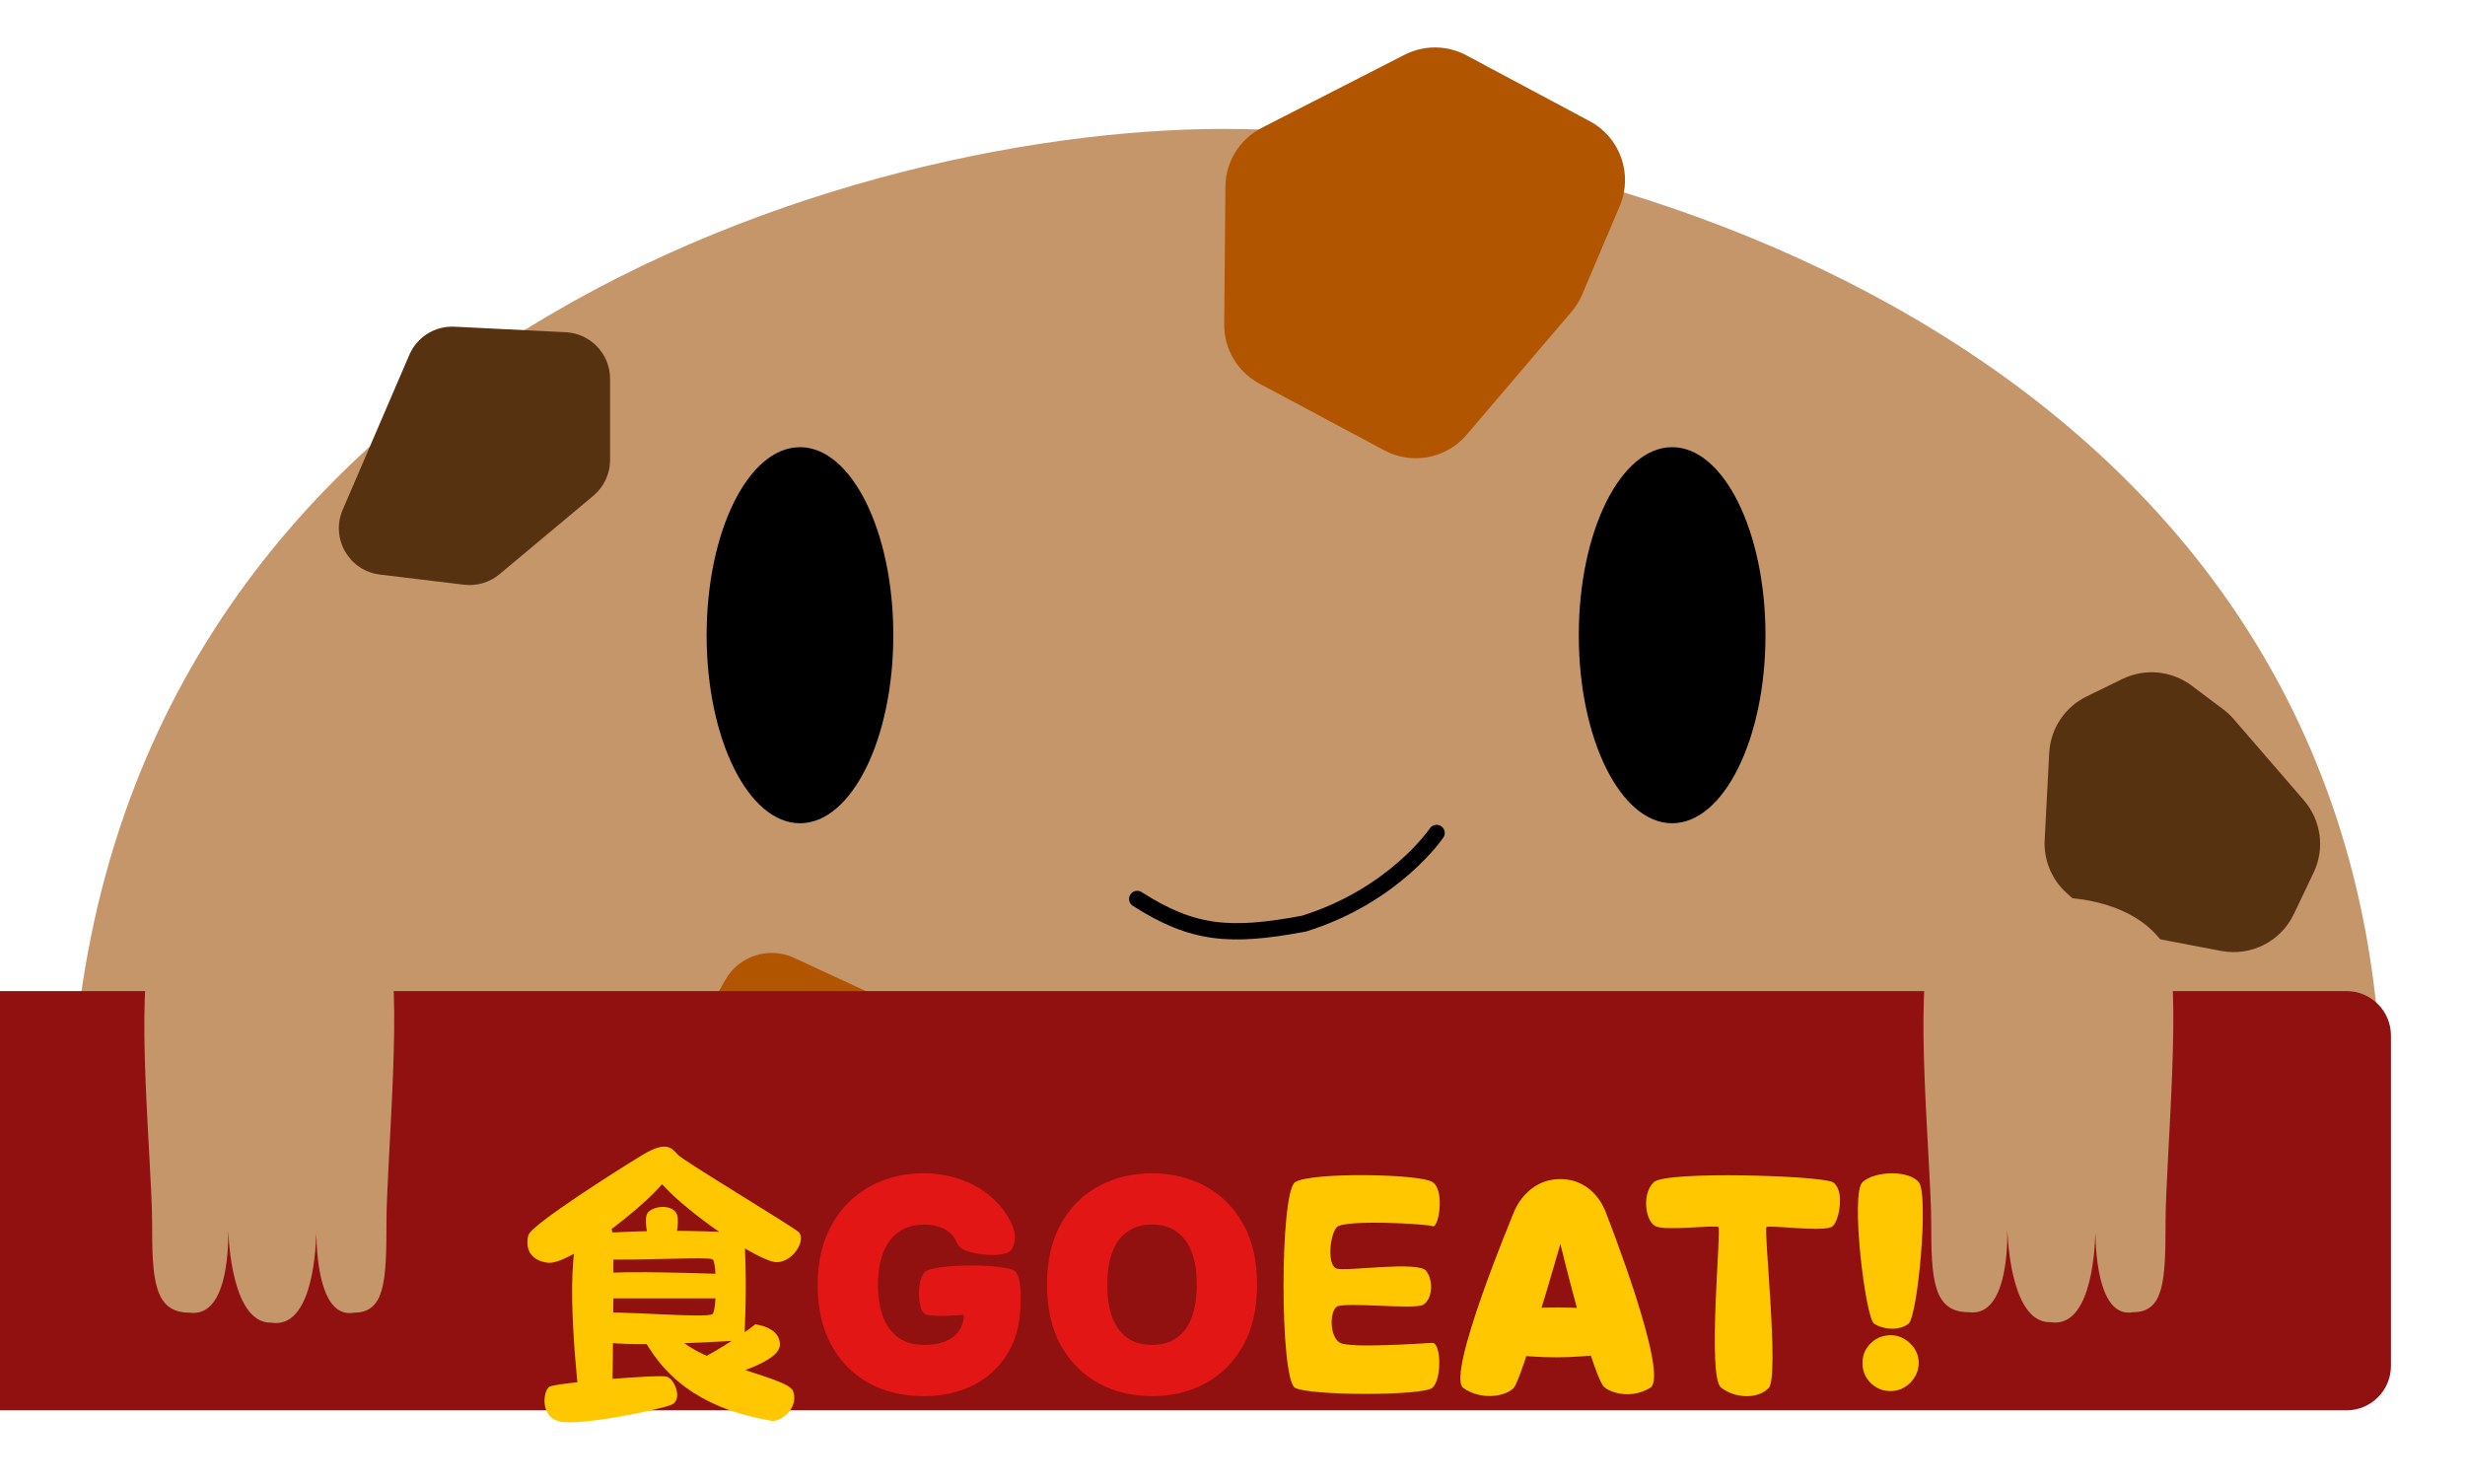 <svg width="832" height="501" viewBox="0 0 832 501" fill="none" xmlns="http://www.w3.org/2000/svg">
<g filter="url(#filter0_ii_626_284)">
<path d="M413.775 359.672H803.8C809.966 101.525 549.935 18.504 413.1 18.504C281.216 18.504 26.11 98.098 23.75 359.672H413.775Z" fill="#C6966B"/>
</g>
<path d="M383.842 303.41C402.579 315.407 415.205 316.395 440.106 311.737C470.697 302.227 484.893 281.131 484.893 281.131" stroke="black" stroke-width="5.5" stroke-linecap="round"/>
<g filter="url(#filter1_i_626_284)">
<path d="M265.012 267.853C282.413 267.853 296.52 239.44 296.52 204.39C296.52 169.341 282.413 140.928 265.012 140.928C247.611 140.928 233.504 169.341 233.504 204.39C233.504 239.44 247.611 267.853 265.012 267.853Z" fill="black"/>
</g>
<g filter="url(#filter2_i_626_284)">
<path d="M559.387 267.853C576.788 267.853 590.895 239.44 590.895 204.39C590.895 169.341 576.788 140.928 559.387 140.928C541.986 140.928 527.879 169.341 527.879 204.39C527.879 239.44 541.986 267.853 559.387 267.853Z" fill="black"/>
</g>
<g filter="url(#filter3_di_626_284)">
<path d="M128.159 107.772C130.759 101.728 136.841 97.936 143.413 98.263L180.947 100.127C189.334 100.543 195.919 107.464 195.919 115.861V143.242C195.919 147.909 193.85 152.335 190.27 155.328L158.61 181.794C155.275 184.582 150.936 185.868 146.621 185.348L118.253 181.93C107.809 180.672 101.508 169.728 105.665 160.066L128.159 107.772Z" fill="#563211"/>
</g>
<g filter="url(#filter4_di_626_284)">
<path d="M464.091 6.483C470.652 3.127 478.439 3.197 484.943 6.669L526.588 28.91C536.868 34.4 541.257 46.827 536.702 57.554L524.045 87.371C523.149 89.477 521.942 91.436 520.457 93.178L485.006 134.758C478.146 142.806 466.605 144.992 457.277 140.009L415.098 117.483C407.708 113.536 403.121 105.811 403.196 97.433L403.609 50.983C403.683 42.605 408.406 34.963 415.865 31.148L464.091 6.483Z" fill="#B15500"/>
</g>
<g filter="url(#filter5_di_626_284)">
<path d="M706.359 217.173C713.952 213.471 722.977 214.332 729.733 219.403L740.423 227.427C741.711 228.393 742.89 229.494 743.943 230.711L767.624 258.117C773.466 264.876 774.754 274.452 770.91 282.516L764.23 296.522C759.832 305.753 749.759 310.855 739.712 308.945L707.304 302.782C703.271 302.016 699.53 300.164 696.478 297.426L687.575 289.438C682.511 284.896 679.775 278.308 680.126 271.516L681.661 242.124C682.084 233.952 686.914 226.654 694.268 223.068L706.359 217.173Z" fill="#563211"/>
</g>
<g filter="url(#filter6_di_626_284)">
<path d="M234.786 318.77C239.401 310.603 249.514 307.348 258.027 311.29L305.096 333.086C317.21 338.696 319.219 355.076 308.82 363.448L279.085 387.381C272.559 392.635 263.271 392.692 256.68 387.519L226.769 364.047C219.77 358.554 217.832 348.773 222.209 341.027L234.786 318.77Z" fill="#B15500"/>
</g>
<g filter="url(#filter7_i_626_284)">
<path d="M817 359.5H15C6.716 359.5 0 366.216 0 374.5V486C0 494.284 6.716 501 15 501H817C825.284 501 832 494.284 832 486V374.5C832 366.216 825.284 359.5 817 359.5Z" fill="#911010"/>
</g>
<g filter="url(#filter8_di_626_284)">
<path d="M676.832 440.485C676.832 421.344 670.922 361.952 676.832 347.597C689.498 327.894 740.451 322.827 755.931 347.597C761.845 357.73 755.931 420.5 755.931 440.485C755.931 460.469 755.368 470.884 744.952 470.884C733.74 472.901 732.353 452.399 732.254 443.987C731.984 453.029 730.04 476.308 717.086 474.26C705.054 474.494 702.911 451.517 702.529 443.334C702.605 451.193 701.687 472.496 689.498 470.884C677.394 470.884 676.832 459.623 676.832 440.485Z" fill="#C6966B"/>
</g>
<g filter="url(#filter9_di_626_284)">
<path d="M76.34 440.642C76.34 421.502 70.429 362.11 76.34 347.755C89.007 328.052 139.957 322.984 155.44 347.755C161.351 357.888 155.44 420.658 155.44 440.642C155.44 460.627 154.877 471.042 144.462 471.042C133.245 473.058 131.861 452.557 131.762 444.145C131.493 453.187 129.549 476.466 116.594 474.418C104.56 474.652 102.419 451.675 102.039 443.492C102.111 451.351 101.193 472.653 89.007 471.042C76.903 471.042 76.34 459.781 76.34 440.642Z" fill="#C6966B"/>
</g>
<g filter="url(#filter10_d_626_284)">
<path d="M223.464 395.682C215.263 405.218 191.67 423.013 184.937 422.191C178.205 421.369 177.336 416.392 178.357 412.846C179.378 409.3 209.143 390.433 217.074 385.669C225.006 380.905 226.801 383.554 228.709 385.669C230.616 387.785 266.849 409.507 269.524 411.797C272.199 414.088 268.033 421.81 262.276 422C256.52 422.191 232.142 405.504 223.464 395.682ZM202.389 426.005C207.792 424.602 244.444 426.005 244.444 426.005V434.206H202.389C202.389 434.206 199.317 430.428 202.389 426.005ZM218.65 405.27C220.56 402.982 226.294 402.453 228.184 405.27C230.073 408.087 226.992 417.709 226.992 417.709H219.709C219.709 417.709 216.74 407.557 218.65 405.27ZM185.414 464.053C187.4 462.718 222.225 459.823 225.006 460.619C227.787 461.415 230.425 468.317 226.801 470.03C223.178 471.743 194.216 477.727 188.194 475.591C182.173 473.456 183.427 465.388 185.414 464.053ZM226.801 444.886C233.572 456.52 265.9 460.334 267.712 465.579C269.524 470.823 264.465 475.449 260.751 475.591C239.58 472.063 225.562 463.195 217.074 447.556L226.801 444.886ZM254.934 442.979C254.934 442.979 263.319 443.838 263.23 449.845C263.141 455.852 246.637 459.762 239.58 462.813L232.714 456.615C239.771 453.278 249.212 447.461 254.934 442.979ZM202.389 412.179C221.654 411.19 231.671 411.106 251.224 412.179C251.9 426.438 251.871 434.345 251.224 448.319C251.224 448.319 205.938 451.303 202.389 448.319C198.839 445.335 200.428 441.058 202.389 439.451C204.349 437.844 239.042 441.246 240.534 439.451C242.026 437.656 241.955 422 240.534 421.047C239.113 420.093 217.285 421.455 202.389 421.047V412.179ZM195.332 412.179C205.249 396.182 206.68 412.179 206.68 412.179C207.527 415.273 206.68 465.388 206.68 465.388L195.332 466.628C195.332 466.628 190.313 424.479 195.332 412.179Z" fill="#FFC700"/>
</g>
<g filter="url(#filter11_d_626_284)">
<path d="M437.138 464.416C431.915 461.703 431.915 398.408 437.138 394.988C442.362 391.569 479.292 392.099 483.546 394.988C487.801 397.878 485.529 410.706 483.546 409.862C481.564 409.018 453.576 407.525 451.19 410.176C448.804 412.827 447.848 423.169 451.19 424.179C454.531 425.188 478.835 421.448 481.413 424.974C483.991 428.499 483.354 434.645 480.353 436.374C477.351 438.104 453.681 435.295 451.19 437.025C448.698 438.754 448.749 447.33 452.355 449.229C455.962 451.127 480.353 449.365 483.408 449.229C486.463 449.092 486.728 461.703 483.408 464.416C480.088 467.128 442.362 467.128 437.138 464.416ZM510.931 464.416C508.19 467.393 499.812 468.719 493.874 464.416C487.936 460.113 511.107 404.825 511.107 404.825C511.107 404.825 515.17 393.955 526.66 393.955C538.149 393.955 541.861 404.825 541.861 404.825C541.861 404.825 563.779 460.378 556.973 464.416C550.166 468.454 543.427 465.803 541.849 464.416C538.149 463.293 526.66 415.837 526.66 415.837C526.66 415.837 513.672 461.438 510.931 464.416ZM506.6 438.107C521.679 437.004 529.971 437.05 544.777 438.107L544.247 452.812C529.176 454.5 521.397 454.583 506.6 452.812V438.107ZM558.828 409.862C555.295 408.178 554.056 398.869 558.212 394.988C562.367 391.108 614.504 392.771 618.557 394.988C622.61 397.205 621.019 407.648 618.557 409.862C616.094 412.076 597.143 409.287 596.21 410.176C595.278 411.065 600.59 460.501 597.006 464.416C593.422 468.331 585.458 468.018 580.833 464.244C576.208 460.47 580.981 411.065 580.038 410.176C579.095 409.287 562.361 411.546 558.828 409.862ZM647.622 394.988C651.09 399.134 647.286 440.174 644.197 442.719C641.109 445.265 635.459 444.735 632.532 442.719C629.604 440.704 624.48 398.796 628.638 394.988C632.797 391.181 644.154 390.842 647.622 394.988ZM638.128 465.499C635.507 465.499 633.259 464.588 631.383 462.755C629.531 460.903 628.614 458.655 628.638 456.01C628.614 453.433 629.531 451.228 631.383 449.398C633.259 447.568 635.507 446.652 638.128 446.652C640.615 446.652 642.806 447.568 644.706 449.398C646.629 451.228 647.598 453.433 647.622 456.01C647.598 457.772 647.135 459.375 646.233 460.822C645.35 462.244 644.2 463.39 642.772 464.244C641.35 465.084 639.803 465.499 638.128 465.499Z" fill="#FFC700"/>
</g>
<g filter="url(#filter12_d_626_284)">
<path d="M324.267 417.17C322.945 415.958 322.808 414.799 322.144 413.846C321.48 412.868 320.649 412.046 319.653 411.379C318.68 410.688 317.541 410.175 316.237 409.842C314.955 409.484 313.543 409.306 312.001 409.306C308.68 409.306 305.845 410.104 303.496 411.701C301.171 413.298 299.391 415.597 298.158 418.6C296.948 421.603 296.343 425.225 296.343 429.467C296.343 433.756 296.924 437.426 298.086 440.477C299.249 443.527 300.981 445.862 303.282 447.483C305.584 449.104 308.443 449.914 311.859 449.914C314.872 449.914 317.375 449.473 319.368 448.591C321.385 447.709 322.891 446.458 323.888 444.838C324.884 443.217 325.382 441.311 325.382 439.118L328.799 439.476C328.799 439.476 314.526 440.948 312.144 439.476C309.762 438.004 309.238 428.258 312.144 425.32C315.049 422.382 340.84 422.382 342.913 425.32C344.986 428.258 344.458 435.472 344.458 435.472C344.458 442.145 343.046 447.852 340.223 452.595C337.423 457.316 333.556 460.935 328.621 463.461C323.71 465.963 318.075 467.216 311.717 467.216C304.623 467.216 298.395 465.701 293.033 462.676C287.671 459.651 283.483 455.338 280.47 449.735C277.481 444.135 275.986 437.474 275.986 429.753C275.986 423.699 276.9 418.338 278.727 413.667C280.577 408.996 283.139 405.052 286.413 401.835C289.688 398.594 293.472 396.151 297.766 394.506C302.061 392.838 306.663 392.004 311.575 392.004C315.892 392.004 319.902 392.624 323.603 393.863C327.328 395.079 330.614 396.818 333.461 399.082C336.332 401.322 338.645 403.979 340.401 407.053C342.157 410.128 343.47 412.977 341.8 417.17C340.13 421.363 326.493 419.212 324.267 417.17ZM424.291 429.61C424.291 437.76 422.713 444.635 419.557 450.236C416.402 455.811 412.143 460.044 406.781 462.928C401.419 465.786 395.441 467.216 388.845 467.216C382.202 467.216 376.199 465.771 370.837 462.887C365.499 459.983 361.252 455.74 358.097 450.164C354.965 444.564 353.399 437.712 353.399 429.61C353.399 421.46 354.965 414.596 358.097 409.02C361.252 403.42 365.499 399.189 370.837 396.33C376.199 393.446 382.202 392.004 388.845 392.004C395.441 392.004 401.419 393.446 406.781 396.33C412.143 399.189 416.402 403.42 419.557 409.02C422.713 414.596 424.291 421.46 424.291 429.61ZM403.934 429.61C403.934 425.225 403.353 421.531 402.19 418.528C401.052 415.502 399.355 413.214 397.102 411.665C394.871 410.092 392.119 409.306 388.845 409.306C385.571 409.306 382.807 410.092 380.553 411.665C378.323 413.214 376.626 415.502 375.464 418.528C374.325 421.531 373.756 425.225 373.756 429.61C373.756 433.995 374.325 437.701 375.464 440.727C376.626 443.73 378.323 446.017 380.553 447.59C382.807 449.139 385.571 449.914 388.845 449.914C392.119 449.914 394.871 449.139 397.102 447.59C399.355 446.017 401.052 443.73 402.19 440.727C403.353 437.701 403.934 433.995 403.934 429.61Z" fill="#E31616"/>
</g>
<defs>
<filter id="filter0_ii_626_284" x="-1.25" y="18.504" width="830.157" height="366.168" filterUnits="userSpaceOnUse" color-interpolation-filters="sRGB">
<feFlood flood-opacity="0" result="BackgroundImageFix"/>
<feBlend mode="normal" in="SourceGraphic" in2="BackgroundImageFix" result="shape"/>
<feColorMatrix in="SourceAlpha" type="matrix" values="0 0 0 0 0 0 0 0 0 0 0 0 0 0 0 0 0 0 127 0" result="hardAlpha"/>
<feOffset dx="-25"/>
<feGaussianBlur stdDeviation="25"/>
<feComposite in2="hardAlpha" operator="arithmetic" k2="-1" k3="1"/>
<feColorMatrix type="matrix" values="0 0 0 0 0 0 0 0 0 0 0 0 0 0 0 0 0 0 0.25 0"/>
<feBlend mode="normal" in2="shape" result="effect1_innerShadow_626_284"/>
<feColorMatrix in="SourceAlpha" type="matrix" values="0 0 0 0 0 0 0 0 0 0 0 0 0 0 0 0 0 0 127 0" result="hardAlpha"/>
<feOffset dx="25" dy="25"/>
<feGaussianBlur stdDeviation="25"/>
<feComposite in2="hardAlpha" operator="arithmetic" k2="-1" k3="1"/>
<feColorMatrix type="matrix" values="0 0 0 0 1 0 0 0 0 1 0 0 0 0 1 0 0 0 0.25 0"/>
<feBlend mode="normal" in2="effect1_innerShadow_626_284" result="effect2_innerShadow_626_284"/>
</filter>
<filter id="filter1_i_626_284" x="233.504" y="140.928" width="68.017" height="131.925" filterUnits="userSpaceOnUse" color-interpolation-filters="sRGB">
<feFlood flood-opacity="0" result="BackgroundImageFix"/>
<feBlend mode="normal" in="SourceGraphic" in2="BackgroundImageFix" result="shape"/>
<feColorMatrix in="SourceAlpha" type="matrix" values="0 0 0 0 0 0 0 0 0 0 0 0 0 0 0 0 0 0 127 0" result="hardAlpha"/>
<feOffset dx="5" dy="10"/>
<feGaussianBlur stdDeviation="2.5"/>
<feComposite in2="hardAlpha" operator="arithmetic" k2="-1" k3="1"/>
<feColorMatrix type="matrix" values="0 0 0 0 1 0 0 0 0 1 0 0 0 0 1 0 0 0 0.25 0"/>
<feBlend mode="normal" in2="shape" result="effect1_innerShadow_626_284"/>
</filter>
<filter id="filter2_i_626_284" x="527.879" y="140.928" width="68.017" height="131.925" filterUnits="userSpaceOnUse" color-interpolation-filters="sRGB">
<feFlood flood-opacity="0" result="BackgroundImageFix"/>
<feBlend mode="normal" in="SourceGraphic" in2="BackgroundImageFix" result="shape"/>
<feColorMatrix in="SourceAlpha" type="matrix" values="0 0 0 0 0 0 0 0 0 0 0 0 0 0 0 0 0 0 127 0" result="hardAlpha"/>
<feOffset dx="5" dy="10"/>
<feGaussianBlur stdDeviation="2.5"/>
<feComposite in2="hardAlpha" operator="arithmetic" k2="-1" k3="1"/>
<feColorMatrix type="matrix" values="0 0 0 0 1 0 0 0 0 1 0 0 0 0 1 0 0 0 0.25 0"/>
<feBlend mode="normal" in2="shape" result="effect1_innerShadow_626_284"/>
</filter>
<filter id="filter3_di_626_284" x="102.371" y="98.243" width="103.548" height="97.218" filterUnits="userSpaceOnUse" color-interpolation-filters="sRGB">
<feFlood flood-opacity="0" result="BackgroundImageFix"/>
<feColorMatrix in="SourceAlpha" type="matrix" values="0 0 0 0 0 0 0 0 0 0 0 0 0 0 0 0 0 0 127 0" result="hardAlpha"/>
<feOffset dy="2"/>
<feGaussianBlur stdDeviation="1"/>
<feComposite in2="hardAlpha" operator="out"/>
<feColorMatrix type="matrix" values="0 0 0 0 0 0 0 0 0 0 0 0 0 0 0 0 0 0 0.25 0"/>
<feBlend mode="normal" in2="BackgroundImageFix" result="effect1_dropShadow_626_284"/>
<feBlend mode="normal" in="SourceGraphic" in2="effect1_dropShadow_626_284" result="shape"/>
<feColorMatrix in="SourceAlpha" type="matrix" values="0 0 0 0 0 0 0 0 0 0 0 0 0 0 0 0 0 0 127 0" result="hardAlpha"/>
<feOffset dx="10" dy="10"/>
<feGaussianBlur stdDeviation="7.5"/>
<feComposite in2="hardAlpha" operator="arithmetic" k2="-1" k3="1"/>
<feColorMatrix type="matrix" values="0 0 0 0 1 0 0 0 0 1 0 0 0 0 1 0 0 0 0.25 0"/>
<feBlend mode="normal" in2="shape" result="effect2_innerShadow_626_284"/>
</filter>
<filter id="filter4_di_626_284" x="401.195" y="4.015" width="147.301" height="148.649" filterUnits="userSpaceOnUse" color-interpolation-filters="sRGB">
<feFlood flood-opacity="0" result="BackgroundImageFix"/>
<feColorMatrix in="SourceAlpha" type="matrix" values="0 0 0 0 0 0 0 0 0 0 0 0 0 0 0 0 0 0 127 0" result="hardAlpha"/>
<feOffset dy="2"/>
<feGaussianBlur stdDeviation="1"/>
<feComposite in2="hardAlpha" operator="out"/>
<feColorMatrix type="matrix" values="0 0 0 0 0 0 0 0 0 0 0 0 0 0 0 0 0 0 0.25 0"/>
<feBlend mode="normal" in2="BackgroundImageFix" result="effect1_dropShadow_626_284"/>
<feBlend mode="normal" in="SourceGraphic" in2="effect1_dropShadow_626_284" result="shape"/>
<feColorMatrix in="SourceAlpha" type="matrix" values="0 0 0 0 0 0 0 0 0 0 0 0 0 0 0 0 0 0 127 0" result="hardAlpha"/>
<feOffset dx="10" dy="10"/>
<feGaussianBlur stdDeviation="7.5"/>
<feComposite in2="hardAlpha" operator="arithmetic" k2="-1" k3="1"/>
<feColorMatrix type="matrix" values="0 0 0 0 1 0 0 0 0 1 0 0 0 0 1 0 0 0 0.25 0"/>
<feBlend mode="normal" in2="shape" result="effect2_innerShadow_626_284"/>
</filter>
<filter id="filter5_di_626_284" x="678.096" y="214.896" width="105.005" height="104.446" filterUnits="userSpaceOnUse" color-interpolation-filters="sRGB">
<feFlood flood-opacity="0" result="BackgroundImageFix"/>
<feColorMatrix in="SourceAlpha" type="matrix" values="0 0 0 0 0 0 0 0 0 0 0 0 0 0 0 0 0 0 127 0" result="hardAlpha"/>
<feOffset dy="2"/>
<feGaussianBlur stdDeviation="1"/>
<feComposite in2="hardAlpha" operator="out"/>
<feColorMatrix type="matrix" values="0 0 0 0 0 0 0 0 0 0 0 0 0 0 0 0 0 0 0.25 0"/>
<feBlend mode="normal" in2="BackgroundImageFix" result="effect1_dropShadow_626_284"/>
<feBlend mode="normal" in="SourceGraphic" in2="effect1_dropShadow_626_284" result="shape"/>
<feColorMatrix in="SourceAlpha" type="matrix" values="0 0 0 0 0 0 0 0 0 0 0 0 0 0 0 0 0 0 127 0" result="hardAlpha"/>
<feOffset dx="10" dy="10"/>
<feGaussianBlur stdDeviation="7.5"/>
<feComposite in2="hardAlpha" operator="arithmetic" k2="-1" k3="1"/>
<feColorMatrix type="matrix" values="0 0 0 0 1 0 0 0 0 1 0 0 0 0 1 0 0 0 0.25 0"/>
<feBlend mode="normal" in2="shape" result="effect2_innerShadow_626_284"/>
</filter>
<filter id="filter6_di_626_284" x="217.879" y="309.62" width="107.658" height="91.74" filterUnits="userSpaceOnUse" color-interpolation-filters="sRGB">
<feFlood flood-opacity="0" result="BackgroundImageFix"/>
<feColorMatrix in="SourceAlpha" type="matrix" values="0 0 0 0 0 0 0 0 0 0 0 0 0 0 0 0 0 0 127 0" result="hardAlpha"/>
<feOffset dy="2"/>
<feGaussianBlur stdDeviation="1"/>
<feComposite in2="hardAlpha" operator="out"/>
<feColorMatrix type="matrix" values="0 0 0 0 0 0 0 0 0 0 0 0 0 0 0 0 0 0 0.25 0"/>
<feBlend mode="normal" in2="BackgroundImageFix" result="effect1_dropShadow_626_284"/>
<feBlend mode="normal" in="SourceGraphic" in2="effect1_dropShadow_626_284" result="shape"/>
<feColorMatrix in="SourceAlpha" type="matrix" values="0 0 0 0 0 0 0 0 0 0 0 0 0 0 0 0 0 0 127 0" result="hardAlpha"/>
<feOffset dx="10" dy="10"/>
<feGaussianBlur stdDeviation="7.5"/>
<feComposite in2="hardAlpha" operator="arithmetic" k2="-1" k3="1"/>
<feColorMatrix type="matrix" values="0 0 0 0 1 0 0 0 0 1 0 0 0 0 1 0 0 0 0.25 0"/>
<feBlend mode="normal" in2="shape" result="effect2_innerShadow_626_284"/>
</filter>
<filter id="filter7_i_626_284" x="-25" y="334.5" width="857" height="166.5" filterUnits="userSpaceOnUse" color-interpolation-filters="sRGB">
<feFlood flood-opacity="0" result="BackgroundImageFix"/>
<feBlend mode="normal" in="SourceGraphic" in2="BackgroundImageFix" result="shape"/>
<feColorMatrix in="SourceAlpha" type="matrix" values="0 0 0 0 0 0 0 0 0 0 0 0 0 0 0 0 0 0 127 0" result="hardAlpha"/>
<feOffset dx="-25" dy="-25"/>
<feGaussianBlur stdDeviation="12.5"/>
<feComposite in2="hardAlpha" operator="arithmetic" k2="-1" k3="1"/>
<feColorMatrix type="matrix" values="0 0 0 0 0 0 0 0 0 0 0 0 0 0 0 0 0 0 0.25 0"/>
<feBlend mode="normal" in2="shape" result="effect1_innerShadow_626_284"/>
</filter>
<filter id="filter8_di_626_284" x="649.205" y="300.866" width="111.354" height="177.521" filterUnits="userSpaceOnUse" color-interpolation-filters="sRGB">
<feFlood flood-opacity="0" result="BackgroundImageFix"/>
<feColorMatrix in="SourceAlpha" type="matrix" values="0 0 0 0 0 0 0 0 0 0 0 0 0 0 0 0 0 0 127 0" result="hardAlpha"/>
<feOffset dy="2"/>
<feGaussianBlur stdDeviation="1"/>
<feComposite in2="hardAlpha" operator="out"/>
<feColorMatrix type="matrix" values="0 0 0 0 0 0 0 0 0 0 0 0 0 0 0 0 0 0 0.25 0"/>
<feBlend mode="normal" in2="BackgroundImageFix" result="effect1_dropShadow_626_284"/>
<feBlend mode="normal" in="SourceGraphic" in2="effect1_dropShadow_626_284" result="shape"/>
<feColorMatrix in="SourceAlpha" type="matrix" values="0 0 0 0 0 0 0 0 0 0 0 0 0 0 0 0 0 0 127 0" result="hardAlpha"/>
<feOffset dx="-25" dy="-30"/>
<feGaussianBlur stdDeviation="25"/>
<feComposite in2="hardAlpha" operator="arithmetic" k2="-1" k3="1"/>
<feColorMatrix type="matrix" values="0 0 0 0 0 0 0 0 0 0 0 0 0 0 0 0 0 0 0.25 0"/>
<feBlend mode="normal" in2="shape" result="effect2_innerShadow_626_284"/>
</filter>
<filter id="filter9_di_626_284" x="48.713" y="301.023" width="111.354" height="177.521" filterUnits="userSpaceOnUse" color-interpolation-filters="sRGB">
<feFlood flood-opacity="0" result="BackgroundImageFix"/>
<feColorMatrix in="SourceAlpha" type="matrix" values="0 0 0 0 0 0 0 0 0 0 0 0 0 0 0 0 0 0 127 0" result="hardAlpha"/>
<feOffset dy="2"/>
<feGaussianBlur stdDeviation="1"/>
<feComposite in2="hardAlpha" operator="out"/>
<feColorMatrix type="matrix" values="0 0 0 0 0 0 0 0 0 0 0 0 0 0 0 0 0 0 0.25 0"/>
<feBlend mode="normal" in2="BackgroundImageFix" result="effect1_dropShadow_626_284"/>
<feBlend mode="normal" in="SourceGraphic" in2="effect1_dropShadow_626_284" result="shape"/>
<feColorMatrix in="SourceAlpha" type="matrix" values="0 0 0 0 0 0 0 0 0 0 0 0 0 0 0 0 0 0 127 0" result="hardAlpha"/>
<feOffset dx="-25" dy="-30"/>
<feGaussianBlur stdDeviation="25"/>
<feComposite in2="hardAlpha" operator="arithmetic" k2="-1" k3="1"/>
<feColorMatrix type="matrix" values="0 0 0 0 0 0 0 0 0 0 0 0 0 0 0 0 0 0 0.25 0"/>
<feBlend mode="normal" in2="shape" result="effect2_innerShadow_626_284"/>
</filter>
<filter id="filter10_d_626_284" x="174" y="383" width="100.354" height="101.046" filterUnits="userSpaceOnUse" color-interpolation-filters="sRGB">
<feFlood flood-opacity="0" result="BackgroundImageFix"/>
<feColorMatrix in="SourceAlpha" type="matrix" values="0 0 0 0 0 0 0 0 0 0 0 0 0 0 0 0 0 0 127 0" result="hardAlpha"/>
<feOffset dy="4"/>
<feGaussianBlur stdDeviation="2"/>
<feComposite in2="hardAlpha" operator="out"/>
<feColorMatrix type="matrix" values="0 0 0 0 0 0 0 0 0 0 0 0 0 0 0 0 0 0 0.25 0"/>
<feBlend mode="normal" in2="BackgroundImageFix" result="effect1_dropShadow_626_284"/>
<feBlend mode="normal" in="SourceGraphic" in2="effect1_dropShadow_626_284" result="shape"/>
</filter>
<filter id="filter11_d_626_284" x="429.221" y="392.004" width="223.779" height="83.211" filterUnits="userSpaceOnUse" color-interpolation-filters="sRGB">
<feFlood flood-opacity="0" result="BackgroundImageFix"/>
<feColorMatrix in="SourceAlpha" type="matrix" values="0 0 0 0 0 0 0 0 0 0 0 0 0 0 0 0 0 0 127 0" result="hardAlpha"/>
<feOffset dy="4"/>
<feGaussianBlur stdDeviation="2"/>
<feComposite in2="hardAlpha" operator="out"/>
<feColorMatrix type="matrix" values="0 0 0 0 0 0 0 0 0 0 0 0 0 0 0 0 0 0 0.25 0"/>
<feBlend mode="normal" in2="BackgroundImageFix" result="effect1_dropShadow_626_284"/>
<feBlend mode="normal" in="SourceGraphic" in2="effect1_dropShadow_626_284" result="shape"/>
</filter>
<filter id="filter12_d_626_284" x="271.986" y="392.004" width="156.305" height="83.211" filterUnits="userSpaceOnUse" color-interpolation-filters="sRGB">
<feFlood flood-opacity="0" result="BackgroundImageFix"/>
<feColorMatrix in="SourceAlpha" type="matrix" values="0 0 0 0 0 0 0 0 0 0 0 0 0 0 0 0 0 0 127 0" result="hardAlpha"/>
<feOffset dy="4"/>
<feGaussianBlur stdDeviation="2"/>
<feComposite in2="hardAlpha" operator="out"/>
<feColorMatrix type="matrix" values="0 0 0 0 0 0 0 0 0 0 0 0 0 0 0 0 0 0 0.25 0"/>
<feBlend mode="normal" in2="BackgroundImageFix" result="effect1_dropShadow_626_284"/>
<feBlend mode="normal" in="SourceGraphic" in2="effect1_dropShadow_626_284" result="shape"/>
</filter>
</defs>
</svg>
